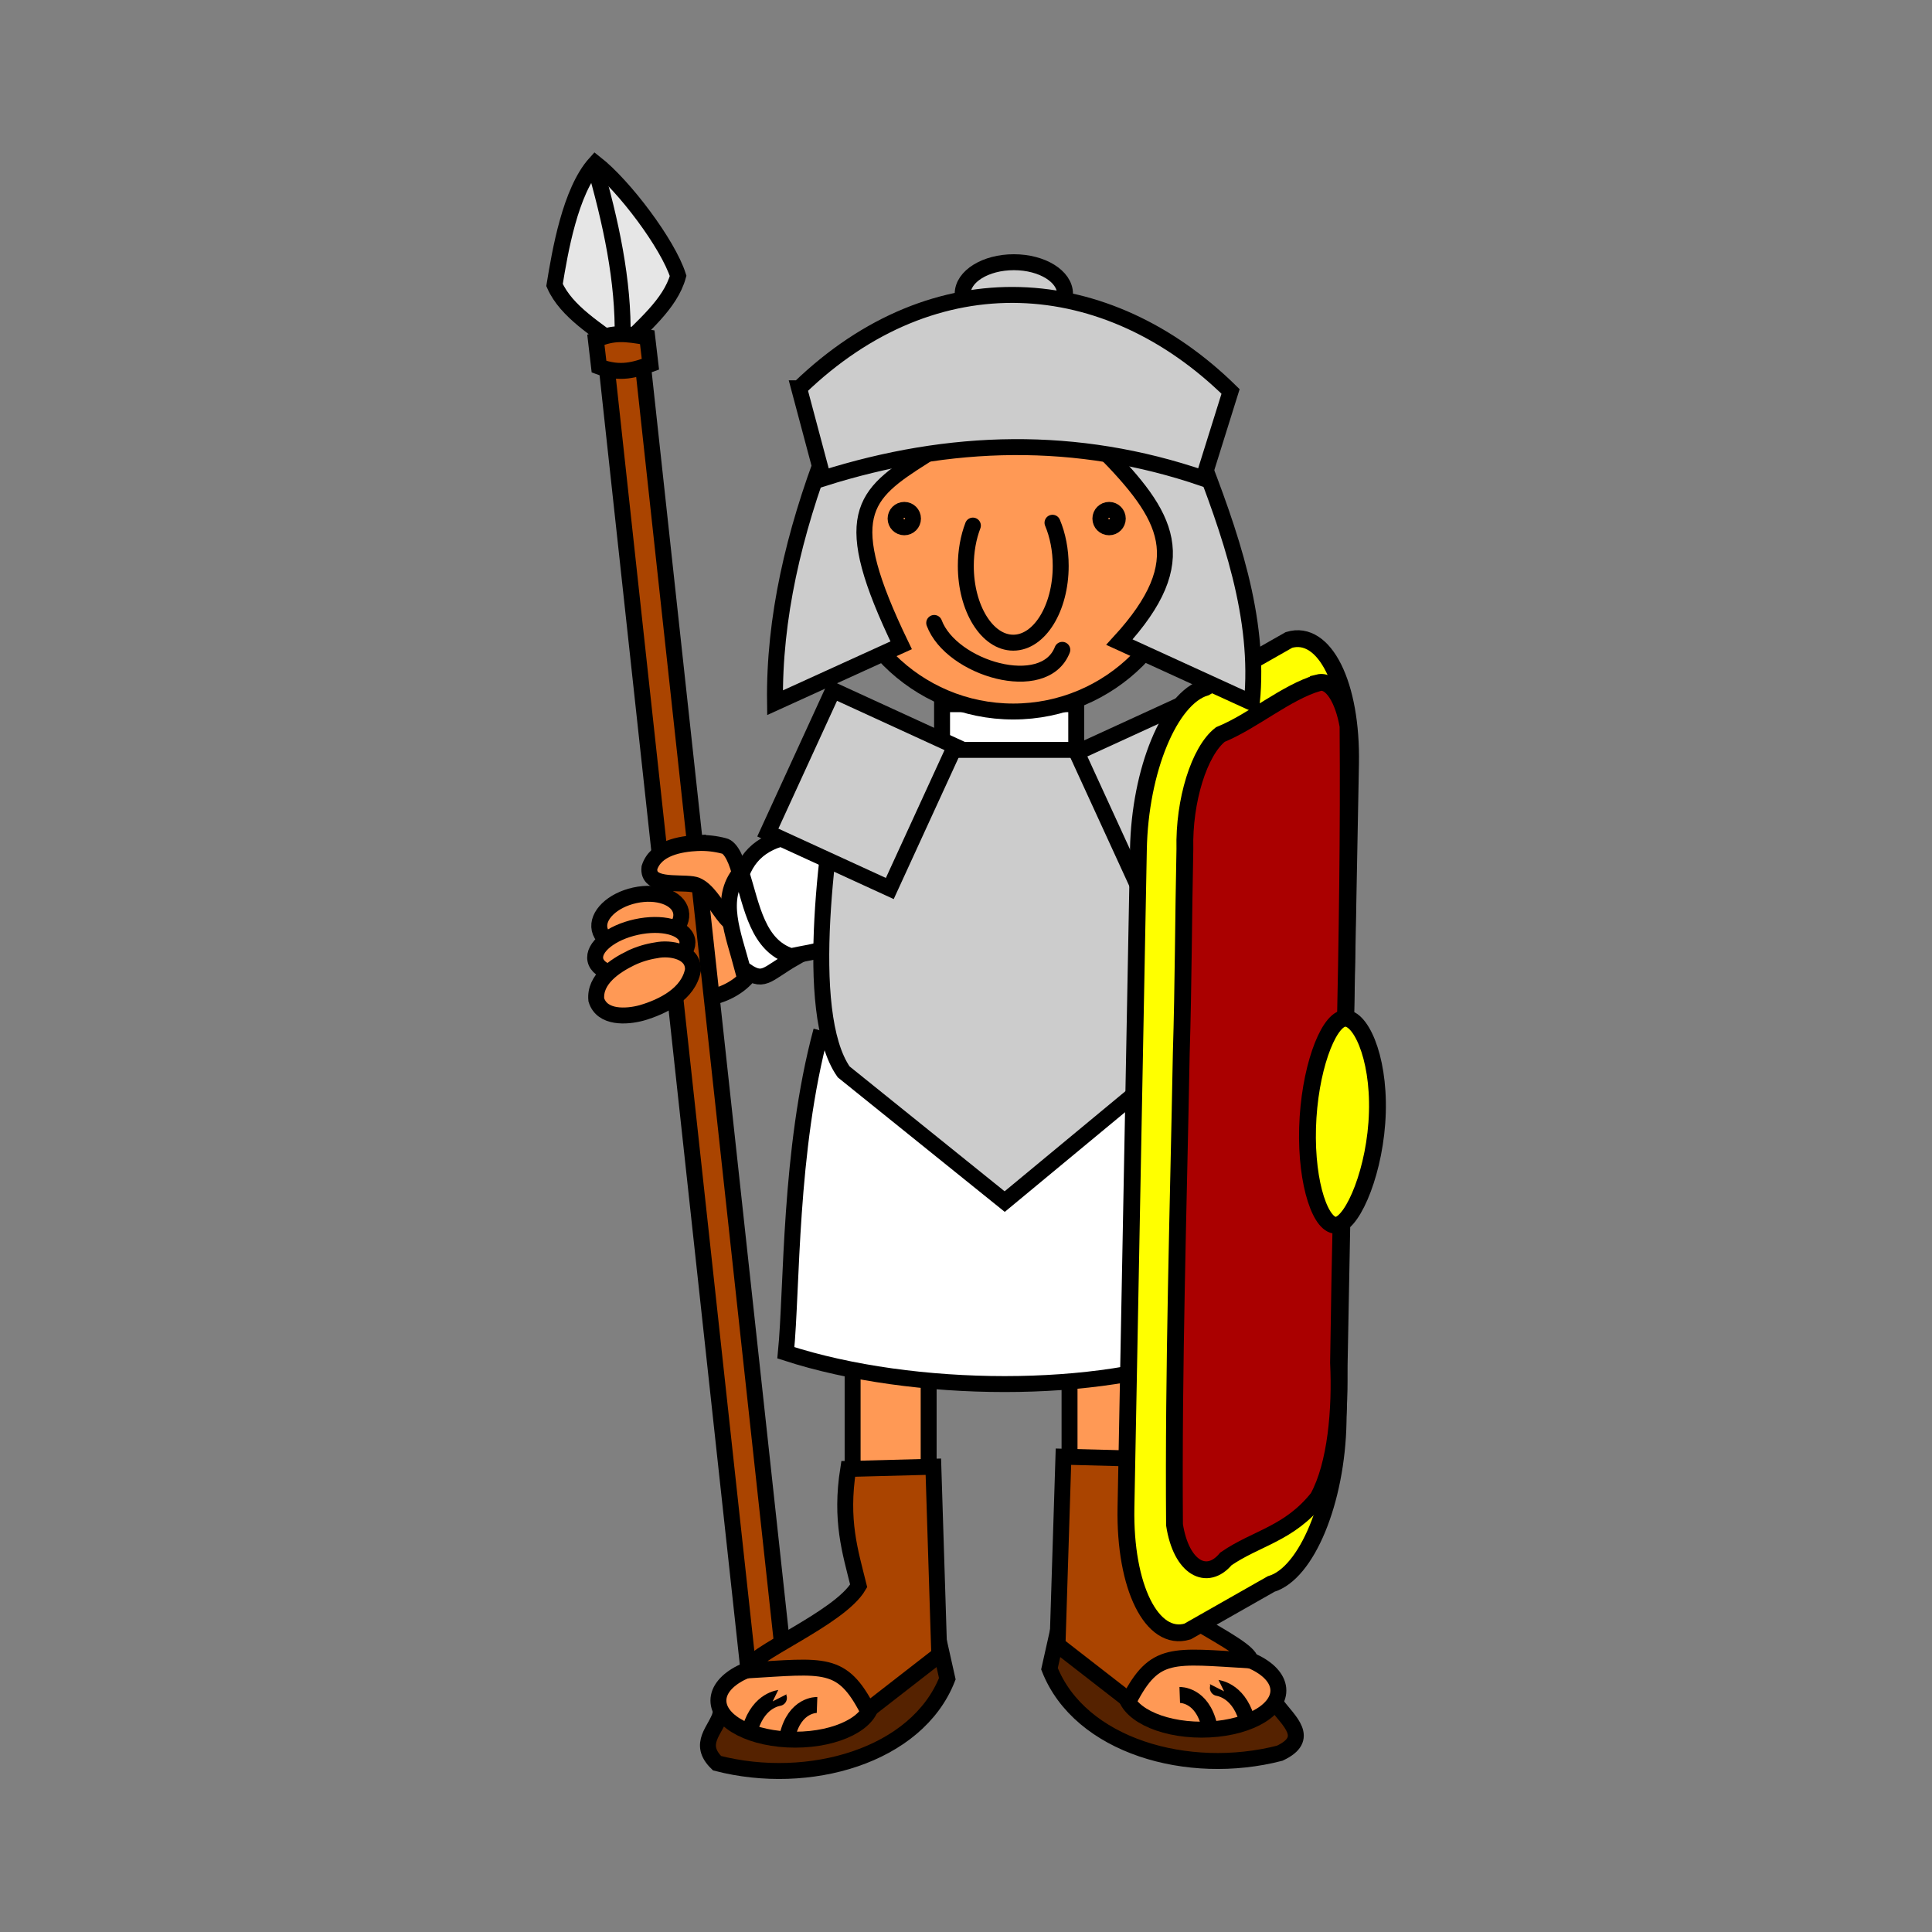 <svg:svg xmlns:dc="http://purl.org/dc/elements/1.1/" xmlns:ns1="http://sodipodi.sourceforge.net/DTD/sodipodi-0.dtd" xmlns:ns2="http://www.inkscape.org/namespaces/inkscape" xmlns:ns4="http://creativecommons.org/ns#" xmlns:rdf="http://www.w3.org/1999/02/22-rdf-syntax-ns#" xmlns:svg="http://www.w3.org/2000/svg" height="872.637" id="svg2" version="1.1" viewBox="-246.861 -69.113 872.637 872.637" width="872.637" ns1:docname="New document 1" ns2:version="0.47 r22583">
  <svg:rect x="-246.861" y="-69.113" width="872.637" height="872.637" fill="#808080" stroke="none"/>
  <ns1:namedview bordercolor="#666666" borderopacity="1.0" id="base" pagecolor="#ffffff" showgrid="false" ns2:current-layer="layer1" ns2:cx="-708.97051" ns2:cy="310.36433" ns2:document-units="px" ns2:pageopacity="0.0" ns2:pageshadow="2" ns2:window-height="994" ns2:window-maximized="1" ns2:window-width="1918" ns2:window-x="0" ns2:window-y="29" ns2:zoom="0.49497475" />
  <svg:g id="layer1" transform="translate(-33.326 -32.304)" ns2:groupmode="layer" ns2:label="Layer 1">
    <svg:g id="g5058" transform="translate(1112.9 314.29)">
      <svg:rect height="60.609" id="rect3699-1" style="fill-rule:evenodd;stroke:#000000;stroke-linecap:round;stroke-width:7.2;fill:#ff9955" width="34.345" x="-941.33" y="263.96" />
      <svg:rect height="60.609" id="rect3699-7-9" style="fill-rule:evenodd;stroke:#000000;stroke-linecap:round;stroke-width:7.2;fill:#ff9955" width="34.345" x="-843.35" y="263.96" />
      <svg:path d="m-749.97 418.68-98.444-33.92-4.001 17.87c13.753 34.95 62.654 48.826 104 38.151 14.284-6.694 4.072-14.502-1.551-22.101z" id="rect3730-1-3" style="fill-rule:evenodd;stroke:#000000;stroke-linecap:round;stroke-width:7.2;fill:#552200" ns1:nodetypes="ccccc" />
      <svg:path d="m-88.256 557.89c0 9.763-15.52 17.678-34.664 17.678s-34.664-7.915-34.664-17.678c0-9.763 15.52-17.678 34.664-17.678s34.664 7.915 34.664 17.678z" id="path3728-7-3" style="fill-rule:evenodd;stroke:#000000;stroke-linecap:round;stroke-width:7.2;fill:#ff9955" transform="matrix(-1 0 0 1 -906.61 -145.42)" ns1:cx="-122.91982" ns1:cy="557.89252" ns1:rx="34.663986" ns1:ry="17.67767" ns1:type="arc" />
      <svg:path d="m-807.65 307.87c3.67 23.352-0.894 37.272-4.723 52.798 8.662 14.902 49.786 31.016 50.758 38.223-35.379-2.08-43.18-4.545-54.872 18.045l-32.294-25.091 2.674-84.985 38.457 1.01z" id="rect3723-8-8" style="fill-rule:evenodd;stroke:#000000;stroke-linecap:round;stroke-width:7.2;fill:#aa4400" ns1:nodetypes="ccccccc" />
      <svg:path d="m-763.4 425.09c-4.099-13.392-13.423-13.722-13.344-13.877" id="path3973-5-0" style="stroke:#000000;stroke-width:7.2;fill:none" ns1:nodetypes="cc" />
      <svg:path d="m-780.23 428.35c-3.295-14.245-13.344-13.877-13.344-13.877" id="path3973-9-7-5" style="stroke:#000000;stroke-width:7.2;fill:none" ns1:nodetypes="cc" />
      <svg:path d="m119.2 213.68c0 12.692-13.455 22.981-30.052 22.981s-30.052-10.289-30.052-22.981 13.455-22.981 30.052-22.981 30.052 10.289 30.052 22.981z" id="path3971-6" style="fill-rule:evenodd;stroke:#000000;stroke-linecap:round;stroke-width:7.2;fill:#ff9955" transform="translate(-1103 -136.35)" ns1:cx="89.145966" ns1:cy="213.68303" ns1:rx="30.052038" ns1:ry="22.98097" ns1:type="arc" />
      <svg:rect height="609.33" id="rect3881-4" style="fill-rule:evenodd;stroke:#000000;stroke-linecap:round;stroke-width:7.2;fill:#aa4400" transform="rotate(-6.207)" width="16.362" x="-1026.2" y="-298.94" />
      <svg:g id="g3939-0" style="fill:#e6e6e6" transform="translate(-1248.8 -197.17)">
        <svg:path d="m202.98 3.44c9.373-9.878 22.151-19.92 25.676-32.761-4.61-14.451-24.318-40.626-37.379-50.862-11.383 12.619-15.992 40.009-18.443 54.978 5.361 12.189 19.431 20.241 30.146 28.645z" id="rect3886-6-1-4" style="fill-rule:evenodd;stroke:#000000;stroke-linecap:round;stroke-width:7.2;fill:#e6e6e6" ns1:nodetypes="ccccc" />
        <svg:path d="m190.36-81.209c7.984 27.462 13.755 54.432 13.214 80" id="path3937-6" style="stroke:#000000;stroke-width:7.2;fill:#e6e6e6" ns1:nodetypes="cc" />
      </svg:g>
      <svg:path d="m-1057.3-197.68c8.024-3.429 13.269-2.834 23.208-1.095l1.427 12.195c-6.728 2.465-13.543 4.748-23.208 1.095l-1.427-12.195z" id="rect3883-2" style="fill-rule:evenodd;stroke:#000000;stroke-linecap:round;stroke-width:7.2;fill:#aa4400" ns1:nodetypes="ccccc" />
      <svg:path d="m-1011.2 29.661c-8.144 0.381-19.092 2.333-21.906 11.156-0.98 8.739 12.464 6.458 19.468 7.47 9.985 1.247 15.757 24.754 21.898 15.65 3.651-7.578-1.317-31.686-7.709-32.964-3.834-0.997-7.783-1.454-11.75-1.312z" id="path3785-3-8-6" style="fill-rule:evenodd;stroke:#000000;stroke-linecap:round;stroke-width:7.2;fill:#ff9955" ns1:nodetypes="cccccc" />
      <svg:path d="m-991.09 86.247c9.697 7.368 10.408 2.816 23.52-4.665l-24.42-38.762c-10.1 12.084-3.162 28.087 0.899 43.427z" id="rect3834-5-5" style="fill-rule:evenodd;stroke:#000000;stroke-linecap:round;stroke-width:7.2;fill:#ffffff" ns1:nodetypes="cccc" />
      <svg:path d="m-991.46 43.505c4.309-11.391 14.399-17.001 29.482-17.618 10.639 11.786 24.414 22.945 22.282 37.286-6.031 15.364-18.327 15.065-29.482 17.618-14.973-4.883-17.584-22.128-22.282-37.286z" id="rect3834-6" style="fill-rule:evenodd;stroke:#000000;stroke-linecap:round;stroke-width:7.2;fill:#ffffff" ns1:nodetypes="ccccc" />
      <svg:rect height="24.244" id="rect4090-9" style="stroke:#000000;stroke-linecap:round;stroke-width:7.2;fill:#ffffff" width="60.609" x="-900.93" y="-33.03" />
      <svg:path d="m-955.48 114.45h157.58c14.474 50.316 11.752 100.42 16 145.46-47.14 18.856-131.67 18.856-189.58 0 2.905-29.346 1.376-91.068 16-145.46z" id="rect3671-7" style="fill-rule:evenodd;stroke:#000000;stroke-linecap:round;stroke-width:7.2;fill:#ffffff" ns1:nodetypes="ccccc" />
      <svg:g id="g3666-2" style="fill:#cccccc" transform="translate(-1147.4 -226.76)">
        <svg:path d="m202.03 214.36h143.44c11.607 37.382 9.915 113.44 0 145.44l-70.711 58.589-72.731-58.589c-18.844-26.943-6.852-108.22 0-145.44z" id="rect3639-8" style="fill-rule:evenodd;stroke:#000000;stroke-linecap:round;stroke-width:7.2;fill:#cccccc" ns1:nodetypes="cccccc" />
        <svg:rect height="70.711" id="rect3642-2" style="fill-rule:evenodd;stroke:#000000;stroke-linecap:round;stroke-width:7.2;fill:#cccccc" transform="matrix(.909 -.417 .417 .909 0 0)" width="60.609" x="189.44" y="324.04" />
        <svg:rect height="70.711" id="rect3642-7-9" style="fill-rule:evenodd;stroke:#000000;stroke-linecap:round;stroke-width:7.2;fill:#cccccc" transform="matrix(-.909 -.417 -.417 .909 0 0)" width="60.609" x="-318.03" y="88.104" />
      </svg:g>
      <svg:path d="m132.55 279.09c0 6.416-8.415 11.617-18.796 11.617s-18.796-5.201-18.796-11.617c0-6.416 8.415-11.617 18.796-11.617s18.796 5.201 18.796 11.617z" id="path3781-6" style="fill-rule:evenodd;stroke:#000000;stroke-linecap:round;stroke-width:7.2;fill:#ff9955" transform="matrix(.977 -.214 .214 .977 -1208.1 -183.68)" ns1:cx="113.75064" ns1:cy="279.09042" ns1:rx="18.796303" ns1:ry="11.616755" ns1:type="arc" />
      <svg:path d="m148.49 356.87c0 5.858-9.498 10.607-21.213 10.607s-21.213-4.749-21.213-10.607c0-5.858 9.498-10.607 21.213-10.607s21.213 4.749 21.213 10.607z" id="path3785-0" style="fill-rule:evenodd;stroke:#000000;stroke-linecap:round;stroke-width:7.2;fill:#ff9955" transform="matrix(.977 -.214 .214 .977 -1237.5 -243.43)" ns1:cx="127.27922" ns1:cy="356.87216" ns1:rx="21.213203" ns1:ry="10.606602" ns1:type="arc" />
      <svg:path d="m-1041.4 81.576c-7.327 3.575-16.608 9.703-15.698 18.919 2.561 8.413 13.62 7.76 20.452 5.916 9.663-2.809 21.163-8.572 23.198-19.363 0.351-8.404-10.267-10.278-16.643-8.92-3.915 0.603-7.722 1.747-11.309 3.448z" id="path3785-3-2" style="fill-rule:evenodd;stroke:#000000;stroke-linecap:round;stroke-width:7.2;fill:#ff9955" />
      <svg:path d="m-1001 423.2 98.444-33.92 4.001 17.87c-13.753 34.95-62.654 48.826-104 38.151-9.179-8.859-0.421-14.958 1.552-22.101z" id="rect3730-13" style="fill-rule:evenodd;stroke:#000000;stroke-linecap:round;stroke-width:7.2;fill:#552200" ns1:nodetypes="ccccc" />
      <svg:path d="m-88.256 557.89c0 9.763-15.52 17.678-34.664 17.678s-34.664-7.915-34.664-17.678c0-9.763 15.52-17.678 34.664-17.678s34.664 7.915 34.664 17.678z" id="path3728-2" style="fill-rule:evenodd;stroke:#000000;stroke-linecap:round;stroke-width:7.2;fill:#ff9955" transform="translate(-844.36 -140.9)" ns1:cx="-122.91982" ns1:cy="557.89252" ns1:rx="34.663986" ns1:ry="17.67767" ns1:type="arc" />
      <svg:path d="m-943.32 312.39c-3.67 23.352 0.894 37.272 4.723 52.798-8.662 14.902-49.786 31.016-50.758 38.223 35.379-2.08 43.18-4.545 54.872 18.045l32.294-25.091-2.674-84.985-38.457 1.01z" id="rect3723-1" style="fill-rule:evenodd;stroke:#000000;stroke-linecap:round;stroke-width:7.2;fill:#aa4400" ns1:nodetypes="ccccccc" />
      <svg:path d="m-987.57 429.61c4.099-13.392 13.423-13.722 13.344-13.877" id="path3973-59" style="stroke:#000000;stroke-width:7.2;fill:none" ns1:nodetypes="cc" />
      <svg:path d="m-970.74 432.87c3.295-14.245 13.344-13.877 13.344-13.877" id="path3973-9-9" style="stroke:#000000;stroke-width:7.2;fill:none" ns1:nodetypes="cc" />
      <svg:path d="m-782-40.592 37.764-21.462c16.08-4.786 28.482 20.152 27.806 55.916l-5.617 297.3c-0.676 35.764-14.165 68.409-30.245 73.195l-37.764 21.462c-16.08 4.786-28.482-20.152-27.806-55.916l5.617-297.3c0.676-35.764 14.165-68.409 30.245-73.195z" id="rect2816-4" style="fill-rule:evenodd;stroke:#000000;stroke-linecap:round;stroke-width:7.6;fill:#ffff00" ns1:nodetypes="ccccccccc" />
      <svg:path d="m-730.94-42.715c-14.882 4.443-29.463 17.331-44.298 23.397-9.537 7.447-16.534 29.928-16.012 51.656-0.665 30.766-0.675 61.489-1.633 92.279-1.315 70.983-3.603 142.31-3.056 212.99 3.043 19.624 14.694 25.639 23.223 15.401 13.809-9.496 28.606-11.269 41.572-27.595 8.218-14.961 10.291-40.148 9.289-61.063 1.277-95.811 5.053-192.09 4.29-287.52-2.021-11.847-7.29-21.066-13.375-19.551z" id="rect2816-1-9" style="fill-rule:evenodd;stroke:#000000;stroke-linecap:round;stroke-width:7.6;fill:#aa0000" />
      <svg:path d="m-704.31 151.34c-0.751 25.77-10.771 49.402-18.041 50.899-7.269 1.498-14.239-18.216-13.488-43.986 0.751-25.77 8.937-47.837 16.206-49.335 7.269-1.498 16.073 16.652 15.322 42.422z" id="path2859-1" style="fill-rule:evenodd;stroke:#000000;stroke-linecap:round;stroke-width:7.6;fill:#ffff00" ns1:nodetypes="csssc" />
      <svg:path d="m-789.48-109.01c0 43.788-35.497 79.286-79.286 79.286-43.788 0-79.286-35.497-79.286-79.286 0-43.788 35.497-46.429 79.286-46.429 43.788 0 79.286 2.64 79.286 46.429z" id="path4045-8-7-5" style="fill-rule:evenodd;stroke:#000000;stroke-linecap:round;stroke-width:7.2;fill:#ff9955" ns1:nodetypes="csssc" />
      <svg:path d="m-851.05-114.99c2.34 5.556 3.708 12.271 3.708 19.502 0 19.149-9.594 34.672-21.429 34.672s-21.429-15.523-21.429-34.672c0-6.684 1.169-12.926 3.194-18.22" id="path4048-5-7-8" style="fill-rule:evenodd;stroke:#000000;stroke-linecap:round;stroke-width:7.2;fill:#ff9955" ns1:nodetypes="ccssc" />
      <svg:g id="g4075-9-6-7" style="fill:#ff9955" transform="translate(-478.34 -249.23)">
        <svg:path d="m-739.29 132.72c0 2.17-1.759 3.929-3.929 3.929s-3.929-1.759-3.929-3.929 1.759-3.929 3.929-3.929 3.929 1.759 3.929 3.929z" id="path4051-7-4-0" style="fill-rule:evenodd;stroke:#000000;stroke-linecap:round;stroke-width:7.2;fill:#ff9955" transform="translate(303.57 -.357)" ns1:cx="-743.21429" ns1:cy="132.71933" ns1:rx="3.9285715" ns1:ry="3.9285715" ns1:type="arc" />
        <svg:path d="m-739.29 132.72c0 2.17-1.759 3.929-3.929 3.929s-3.929-1.759-3.929-3.929 1.759-3.929 3.929-3.929 3.929 1.759 3.929 3.929z" id="path4051-4-5-3-4" style="fill-rule:evenodd;stroke:#000000;stroke-linecap:round;stroke-width:7.2;fill:#ff9955" transform="translate(396.07 -.357)" ns1:cx="-743.21429" ns1:cy="132.71933" ns1:rx="3.9285715" ns1:ry="3.9285715" ns1:type="arc" />
      </svg:g>
      <svg:path d="m-846.62-57.585c-8.147 20.881-50.185 8.454-57.857-12.143" id="path4079-3-0-8" style="stroke:#000000;stroke-linecap:round;stroke-width:7.2;fill:none" ns1:nodetypes="cc" />
      <svg:g id="g4166-4-0" style="fill:#cccccc" transform="translate(-4.582 -17.617)">
        <svg:path d="m-781.77-290.9 41.969 7.836c7.132 40.5 12.732 80.691 1.4 117.46l-53.227-38.676c40.822-29.715 32.566-51.668 9.858-86.62z" id="rect4135-88-4" style="fill-rule:evenodd;stroke:#000000;stroke-linecap:round;stroke-width:7.2;fill:#cccccc" transform="matrix(.98 -.198 .198 .98 0 0)" ns1:nodetypes="ccccc" />
        <svg:path d="m-904.47-127.45-44.118-3.489c-14.687 38.286-23.735 76.571-23.207 114.86l56.975-25.94c-28.349-58.747-17.44-67.849 10.35-85.428z" id="rect4135-8-8-2" style="fill-rule:evenodd;stroke:#000000;stroke-linecap:round;stroke-width:7.2;fill:#cccccc" ns1:nodetypes="ccccc" />
      </svg:g>
      <svg:path d="m-959.48 122.36c0 7.89-10.349 14.286-23.115 14.286s-23.115-6.396-23.115-14.286c0-7.89 10.349-14.286 23.115-14.286s23.115 6.396 23.115 14.286z" id="path4435-9" style="fill-rule:evenodd;stroke:#000000;stroke-linecap:round;stroke-width:7.2;fill:#cccccc" transform="translate(114.09 -340.74)" ns1:cx="-982.59949" ns1:cy="122.36218" ns1:rx="23.114771" ns1:ry="14.285714" ns1:type="arc" />
      <svg:path d="m-965.49-175.72c61.586-59.584 139.26-53.219 194.87 1.429l-12.286 39.282c-57.242-19.609-114.48-18.091-171.73 0l-10.857-40.711z" id="rect4132-3-6" style="fill-rule:evenodd;stroke:#000000;stroke-linecap:round;stroke-width:7.2;fill:#cccccc" ns1:nodetypes="ccccc" />
    </svg:g>
  </svg:g>
</svg:svg>